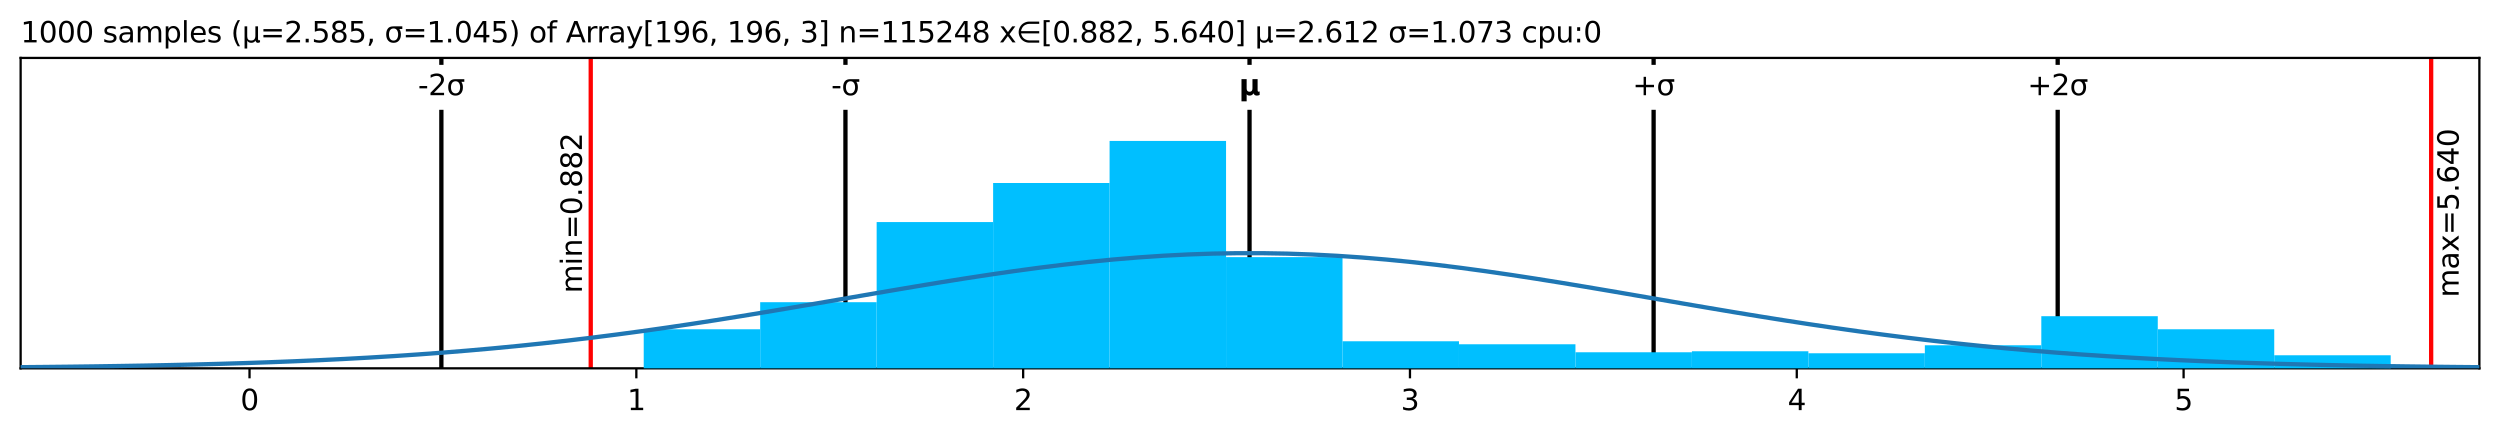 <?xml version="1.0" encoding="utf-8" standalone="no"?>
<!DOCTYPE svg PUBLIC "-//W3C//DTD SVG 1.1//EN"
  "http://www.w3.org/Graphics/SVG/1.1/DTD/svg11.dtd">
<svg xmlns:xlink="http://www.w3.org/1999/xlink" width="872.4pt" height="152.406pt" viewBox="0 0 872.4 152.406" xmlns="http://www.w3.org/2000/svg" version="1.1">
 <defs>
  <style type="text/css">*{stroke-linejoin: round; stroke-linecap: butt}</style>
 </defs>
 <g id="figure_1">
  <g id="patch_1">
   <path d="M 0 152.406 
L 872.4 152.406 
L 872.4 0 
L 0 0 
z
" style="fill: #ffffff"/>
  </g>
  <g id="axes_1">
   <g id="patch_2">
    <path d="M 7.2 128.528 
L 865.2 128.528 
L 865.2 20.214 
L 7.2 20.214 
z
" style="fill: #ffffff"/>
   </g>
   <g id="matplotlib.axis_1">
    <g id="xtick_1">
     <g id="line2d_1">
      <defs>
       <path id="m8f1de1206a" d="M 0 0 
L 0 3.5 
" style="stroke: #000000; stroke-width: 0.8"/>
      </defs>
      <g>
       <use xlink:href="#m8f1de1206a" x="87.074" y="128.528" style="stroke: #000000; stroke-width: 0.8"/>
      </g>
     </g>
     <g id="text_1">
      <!-- 0 -->
      <g transform="translate(83.893 143.127) scale(0.1 -0.1)">
       <defs>
        <path id="DejaVuSans-30" d="M 2034 4250 
Q 1547 4250 1301 3770 
Q 1056 3291 1056 2328 
Q 1056 1369 1301 889 
Q 1547 409 2034 409 
Q 2525 409 2770 889 
Q 3016 1369 3016 2328 
Q 3016 3291 2770 3770 
Q 2525 4250 2034 4250 
z
M 2034 4750 
Q 2819 4750 3233 4129 
Q 3647 3509 3647 2328 
Q 3647 1150 3233 529 
Q 2819 -91 2034 -91 
Q 1250 -91 836 529 
Q 422 1150 422 2328 
Q 422 3509 836 4129 
Q 1250 4750 2034 4750 
z
" transform="scale(0.016)"/>
       </defs>
       <use xlink:href="#DejaVuSans-30"/>
      </g>
     </g>
    </g>
    <g id="xtick_2">
     <g id="line2d_2">
      <g>
       <use xlink:href="#m8f1de1206a" x="222.057" y="128.528" style="stroke: #000000; stroke-width: 0.8"/>
      </g>
     </g>
     <g id="text_2">
      <!-- 1 -->
      <g transform="translate(218.875 143.127) scale(0.1 -0.1)">
       <defs>
        <path id="DejaVuSans-31" d="M 794 531 
L 1825 531 
L 1825 4091 
L 703 3866 
L 703 4441 
L 1819 4666 
L 2450 4666 
L 2450 531 
L 3481 531 
L 3481 0 
L 794 0 
L 794 531 
z
" transform="scale(0.016)"/>
       </defs>
       <use xlink:href="#DejaVuSans-31"/>
      </g>
     </g>
    </g>
    <g id="xtick_3">
     <g id="line2d_3">
      <g>
       <use xlink:href="#m8f1de1206a" x="357.039" y="128.528" style="stroke: #000000; stroke-width: 0.8"/>
      </g>
     </g>
     <g id="text_3">
      <!-- 2 -->
      <g transform="translate(353.858 143.127) scale(0.1 -0.1)">
       <defs>
        <path id="DejaVuSans-32" d="M 1228 531 
L 3431 531 
L 3431 0 
L 469 0 
L 469 531 
Q 828 903 1448 1529 
Q 2069 2156 2228 2338 
Q 2531 2678 2651 2914 
Q 2772 3150 2772 3378 
Q 2772 3750 2511 3984 
Q 2250 4219 1831 4219 
Q 1534 4219 1204 4116 
Q 875 4013 500 3803 
L 500 4441 
Q 881 4594 1212 4672 
Q 1544 4750 1819 4750 
Q 2544 4750 2975 4387 
Q 3406 4025 3406 3419 
Q 3406 3131 3298 2873 
Q 3191 2616 2906 2266 
Q 2828 2175 2409 1742 
Q 1991 1309 1228 531 
z
" transform="scale(0.016)"/>
       </defs>
       <use xlink:href="#DejaVuSans-32"/>
      </g>
     </g>
    </g>
    <g id="xtick_4">
     <g id="line2d_4">
      <g>
       <use xlink:href="#m8f1de1206a" x="492.022" y="128.528" style="stroke: #000000; stroke-width: 0.8"/>
      </g>
     </g>
     <g id="text_4">
      <!-- 3 -->
      <g transform="translate(488.841 143.127) scale(0.1 -0.1)">
       <defs>
        <path id="DejaVuSans-33" d="M 2597 2516 
Q 3050 2419 3304 2112 
Q 3559 1806 3559 1356 
Q 3559 666 3084 287 
Q 2609 -91 1734 -91 
Q 1441 -91 1130 -33 
Q 819 25 488 141 
L 488 750 
Q 750 597 1062 519 
Q 1375 441 1716 441 
Q 2309 441 2620 675 
Q 2931 909 2931 1356 
Q 2931 1769 2642 2001 
Q 2353 2234 1838 2234 
L 1294 2234 
L 1294 2753 
L 1863 2753 
Q 2328 2753 2575 2939 
Q 2822 3125 2822 3475 
Q 2822 3834 2567 4026 
Q 2313 4219 1838 4219 
Q 1578 4219 1281 4162 
Q 984 4106 628 3988 
L 628 4550 
Q 988 4650 1302 4700 
Q 1616 4750 1894 4750 
Q 2613 4750 3031 4423 
Q 3450 4097 3450 3541 
Q 3450 3153 3228 2886 
Q 3006 2619 2597 2516 
z
" transform="scale(0.016)"/>
       </defs>
       <use xlink:href="#DejaVuSans-33"/>
      </g>
     </g>
    </g>
    <g id="xtick_5">
     <g id="line2d_5">
      <g>
       <use xlink:href="#m8f1de1206a" x="627.004" y="128.528" style="stroke: #000000; stroke-width: 0.8"/>
      </g>
     </g>
     <g id="text_5">
      <!-- 4 -->
      <g transform="translate(623.823 143.127) scale(0.1 -0.1)">
       <defs>
        <path id="DejaVuSans-34" d="M 2419 4116 
L 825 1625 
L 2419 1625 
L 2419 4116 
z
M 2253 4666 
L 3047 4666 
L 3047 1625 
L 3713 1625 
L 3713 1100 
L 3047 1100 
L 3047 0 
L 2419 0 
L 2419 1100 
L 313 1100 
L 313 1709 
L 2253 4666 
z
" transform="scale(0.016)"/>
       </defs>
       <use xlink:href="#DejaVuSans-34"/>
      </g>
     </g>
    </g>
    <g id="xtick_6">
     <g id="line2d_6">
      <g>
       <use xlink:href="#m8f1de1206a" x="761.987" y="128.528" style="stroke: #000000; stroke-width: 0.8"/>
      </g>
     </g>
     <g id="text_6">
      <!-- 5 -->
      <g transform="translate(758.806 143.127) scale(0.1 -0.1)">
       <defs>
        <path id="DejaVuSans-35" d="M 691 4666 
L 3169 4666 
L 3169 4134 
L 1269 4134 
L 1269 2991 
Q 1406 3038 1543 3061 
Q 1681 3084 1819 3084 
Q 2600 3084 3056 2656 
Q 3513 2228 3513 1497 
Q 3513 744 3044 326 
Q 2575 -91 1722 -91 
Q 1428 -91 1123 -41 
Q 819 9 494 109 
L 494 744 
Q 775 591 1075 516 
Q 1375 441 1709 441 
Q 2250 441 2565 725 
Q 2881 1009 2881 1497 
Q 2881 1984 2565 2268 
Q 2250 2553 1709 2553 
Q 1456 2553 1204 2497 
Q 953 2441 691 2322 
L 691 4666 
z
" transform="scale(0.016)"/>
       </defs>
       <use xlink:href="#DejaVuSans-35"/>
      </g>
     </g>
    </g>
   </g>
   <g id="matplotlib.axis_2"/>
   <g id="line2d_7">
    <path d="M 154.019 128.528 
L 154.019 20.214 
" clip-path="url(#p32d57c6da8)" style="fill: none; stroke: #000000; stroke-width: 1.5; stroke-linecap: square"/>
   </g>
   <g id="line2d_8">
    <path d="M 295.027 128.528 
L 295.027 20.214 
" clip-path="url(#p32d57c6da8)" style="fill: none; stroke: #000000; stroke-width: 1.5; stroke-linecap: square"/>
   </g>
   <g id="line2d_9">
    <path d="M 436.035 128.528 
L 436.035 20.214 
" clip-path="url(#p32d57c6da8)" style="fill: none; stroke: #000000; stroke-width: 1.5; stroke-linecap: square"/>
   </g>
   <g id="line2d_10">
    <path d="M 577.043 128.528 
L 577.043 20.214 
" clip-path="url(#p32d57c6da8)" style="fill: none; stroke: #000000; stroke-width: 1.5; stroke-linecap: square"/>
   </g>
   <g id="line2d_11">
    <path d="M 718.05 128.528 
L 718.05 20.214 
" clip-path="url(#p32d57c6da8)" style="fill: none; stroke: #000000; stroke-width: 1.5; stroke-linecap: square"/>
   </g>
   <g id="line2d_12">
    <path d="M 206.142 128.528 
L 206.142 20.214 
" clip-path="url(#p32d57c6da8)" style="fill: none; stroke: #ff0000; stroke-width: 1.5; stroke-linecap: square"/>
   </g>
   <g id="line2d_13">
    <path d="M 848.376 128.528 
L 848.376 20.214 
" clip-path="url(#p32d57c6da8)" style="fill: none; stroke: #ff0000; stroke-width: 1.5; stroke-linecap: square"/>
   </g>
   <g id="patch_3">
    <path d="M 7.2 128.528 
L 7.2 20.214 
" style="fill: none; stroke: #000000; stroke-width: 0.8; stroke-linejoin: miter; stroke-linecap: square"/>
   </g>
   <g id="patch_4">
    <path d="M 865.2 128.528 
L 865.2 20.214 
" style="fill: none; stroke: #000000; stroke-width: 0.8; stroke-linejoin: miter; stroke-linecap: square"/>
   </g>
   <g id="patch_5">
    <path d="M 7.2 128.528 
L 865.2 128.528 
" style="fill: none; stroke: #000000; stroke-width: 0.8; stroke-linejoin: miter; stroke-linecap: square"/>
   </g>
   <g id="patch_6">
    <path d="M 7.2 20.214 
L 865.2 20.214 
" style="fill: none; stroke: #000000; stroke-width: 0.8; stroke-linejoin: miter; stroke-linecap: square"/>
   </g>
   <g id="text_7">
    <g id="patch_7">
     <path d="M 205.142 102.303 
L 205.142 46.439 
Q 205.142 46.439 205.142 46.439 
L 195.463 46.439 
Q 195.463 46.439 195.463 46.439 
L 195.463 102.303 
Q 195.463 102.303 195.463 102.303 
L 205.142 102.303 
Q 205.142 102.303 205.142 102.303 
z
" style="fill: #ffffff"/>
    </g>
    <!-- min=0.882 -->
    <g transform="translate(203.062 102.303) rotate(-90) scale(0.1 -0.1)">
     <defs>
      <path id="DejaVuSans-6d" d="M 3328 2828 
Q 3544 3216 3844 3400 
Q 4144 3584 4550 3584 
Q 5097 3584 5394 3201 
Q 5691 2819 5691 2113 
L 5691 0 
L 5113 0 
L 5113 2094 
Q 5113 2597 4934 2840 
Q 4756 3084 4391 3084 
Q 3944 3084 3684 2787 
Q 3425 2491 3425 1978 
L 3425 0 
L 2847 0 
L 2847 2094 
Q 2847 2600 2669 2842 
Q 2491 3084 2119 3084 
Q 1678 3084 1418 2786 
Q 1159 2488 1159 1978 
L 1159 0 
L 581 0 
L 581 3500 
L 1159 3500 
L 1159 2956 
Q 1356 3278 1631 3431 
Q 1906 3584 2284 3584 
Q 2666 3584 2933 3390 
Q 3200 3197 3328 2828 
z
" transform="scale(0.016)"/>
      <path id="DejaVuSans-69" d="M 603 3500 
L 1178 3500 
L 1178 0 
L 603 0 
L 603 3500 
z
M 603 4863 
L 1178 4863 
L 1178 4134 
L 603 4134 
L 603 4863 
z
" transform="scale(0.016)"/>
      <path id="DejaVuSans-6e" d="M 3513 2113 
L 3513 0 
L 2938 0 
L 2938 2094 
Q 2938 2591 2744 2837 
Q 2550 3084 2163 3084 
Q 1697 3084 1428 2787 
Q 1159 2491 1159 1978 
L 1159 0 
L 581 0 
L 581 3500 
L 1159 3500 
L 1159 2956 
Q 1366 3272 1645 3428 
Q 1925 3584 2291 3584 
Q 2894 3584 3203 3211 
Q 3513 2838 3513 2113 
z
" transform="scale(0.016)"/>
      <path id="DejaVuSans-3d" d="M 678 2906 
L 4684 2906 
L 4684 2381 
L 678 2381 
L 678 2906 
z
M 678 1631 
L 4684 1631 
L 4684 1100 
L 678 1100 
L 678 1631 
z
" transform="scale(0.016)"/>
      <path id="DejaVuSans-2e" d="M 684 794 
L 1344 794 
L 1344 0 
L 684 0 
L 684 794 
z
" transform="scale(0.016)"/>
      <path id="DejaVuSans-38" d="M 2034 2216 
Q 1584 2216 1326 1975 
Q 1069 1734 1069 1313 
Q 1069 891 1326 650 
Q 1584 409 2034 409 
Q 2484 409 2743 651 
Q 3003 894 3003 1313 
Q 3003 1734 2745 1975 
Q 2488 2216 2034 2216 
z
M 1403 2484 
Q 997 2584 770 2862 
Q 544 3141 544 3541 
Q 544 4100 942 4425 
Q 1341 4750 2034 4750 
Q 2731 4750 3128 4425 
Q 3525 4100 3525 3541 
Q 3525 3141 3298 2862 
Q 3072 2584 2669 2484 
Q 3125 2378 3379 2068 
Q 3634 1759 3634 1313 
Q 3634 634 3220 271 
Q 2806 -91 2034 -91 
Q 1263 -91 848 271 
Q 434 634 434 1313 
Q 434 1759 690 2068 
Q 947 2378 1403 2484 
z
M 1172 3481 
Q 1172 3119 1398 2916 
Q 1625 2713 2034 2713 
Q 2441 2713 2670 2916 
Q 2900 3119 2900 3481 
Q 2900 3844 2670 4047 
Q 2441 4250 2034 4250 
Q 1625 4250 1398 4047 
Q 1172 3844 1172 3481 
z
" transform="scale(0.016)"/>
     </defs>
     <use xlink:href="#DejaVuSans-6d"/>
     <use xlink:href="#DejaVuSans-69" x="97.412"/>
     <use xlink:href="#DejaVuSans-6e" x="125.195"/>
     <use xlink:href="#DejaVuSans-3d" x="188.574"/>
     <use xlink:href="#DejaVuSans-30" x="272.363"/>
     <use xlink:href="#DejaVuSans-2e" x="335.986"/>
     <use xlink:href="#DejaVuSans-38" x="367.773"/>
     <use xlink:href="#DejaVuSans-38" x="431.396"/>
     <use xlink:href="#DejaVuSans-32" x="495.02"/>
    </g>
   </g>
   <g id="text_8">
    <g id="patch_8">
     <path d="M 860.054 103.769 
L 860.054 44.973 
Q 860.054 44.973 860.054 44.973 
L 850.376 44.973 
Q 850.376 44.973 850.376 44.973 
L 850.376 103.769 
Q 850.376 103.769 850.376 103.769 
L 860.054 103.769 
Q 860.054 103.769 860.054 103.769 
z
" style="fill: #ffffff"/>
    </g>
    <!-- max=5.640 -->
    <g transform="translate(857.974 103.769) rotate(-90) scale(0.1 -0.1)">
     <defs>
      <path id="DejaVuSans-61" d="M 2194 1759 
Q 1497 1759 1228 1600 
Q 959 1441 959 1056 
Q 959 750 1161 570 
Q 1363 391 1709 391 
Q 2188 391 2477 730 
Q 2766 1069 2766 1631 
L 2766 1759 
L 2194 1759 
z
M 3341 1997 
L 3341 0 
L 2766 0 
L 2766 531 
Q 2569 213 2275 61 
Q 1981 -91 1556 -91 
Q 1019 -91 701 211 
Q 384 513 384 1019 
Q 384 1609 779 1909 
Q 1175 2209 1959 2209 
L 2766 2209 
L 2766 2266 
Q 2766 2663 2505 2880 
Q 2244 3097 1772 3097 
Q 1472 3097 1187 3025 
Q 903 2953 641 2809 
L 641 3341 
Q 956 3463 1253 3523 
Q 1550 3584 1831 3584 
Q 2591 3584 2966 3190 
Q 3341 2797 3341 1997 
z
" transform="scale(0.016)"/>
      <path id="DejaVuSans-78" d="M 3513 3500 
L 2247 1797 
L 3578 0 
L 2900 0 
L 1881 1375 
L 863 0 
L 184 0 
L 1544 1831 
L 300 3500 
L 978 3500 
L 1906 2253 
L 2834 3500 
L 3513 3500 
z
" transform="scale(0.016)"/>
      <path id="DejaVuSans-36" d="M 2113 2584 
Q 1688 2584 1439 2293 
Q 1191 2003 1191 1497 
Q 1191 994 1439 701 
Q 1688 409 2113 409 
Q 2538 409 2786 701 
Q 3034 994 3034 1497 
Q 3034 2003 2786 2293 
Q 2538 2584 2113 2584 
z
M 3366 4563 
L 3366 3988 
Q 3128 4100 2886 4159 
Q 2644 4219 2406 4219 
Q 1781 4219 1451 3797 
Q 1122 3375 1075 2522 
Q 1259 2794 1537 2939 
Q 1816 3084 2150 3084 
Q 2853 3084 3261 2657 
Q 3669 2231 3669 1497 
Q 3669 778 3244 343 
Q 2819 -91 2113 -91 
Q 1303 -91 875 529 
Q 447 1150 447 2328 
Q 447 3434 972 4092 
Q 1497 4750 2381 4750 
Q 2619 4750 2861 4703 
Q 3103 4656 3366 4563 
z
" transform="scale(0.016)"/>
     </defs>
     <use xlink:href="#DejaVuSans-6d"/>
     <use xlink:href="#DejaVuSans-61" x="97.412"/>
     <use xlink:href="#DejaVuSans-78" x="158.691"/>
     <use xlink:href="#DejaVuSans-3d" x="217.871"/>
     <use xlink:href="#DejaVuSans-35" x="301.66"/>
     <use xlink:href="#DejaVuSans-2e" x="365.283"/>
     <use xlink:href="#DejaVuSans-36" x="397.07"/>
     <use xlink:href="#DejaVuSans-34" x="460.693"/>
     <use xlink:href="#DejaVuSans-30" x="524.316"/>
    </g>
   </g>
   <g id="text_9">
    <!-- 1000 samples (μ=2.585, σ=1.045) of Array[196, 196, 3] n=115248 x∈[0.882, 5.640] μ=2.612 σ=1.073 cpu:0 -->
    <g transform="translate(7.2 14.798) scale(0.1 -0.1)">
     <defs>
      <path id="DejaVuSans-20" transform="scale(0.016)"/>
      <path id="DejaVuSans-73" d="M 2834 3397 
L 2834 2853 
Q 2591 2978 2328 3040 
Q 2066 3103 1784 3103 
Q 1356 3103 1142 2972 
Q 928 2841 928 2578 
Q 928 2378 1081 2264 
Q 1234 2150 1697 2047 
L 1894 2003 
Q 2506 1872 2764 1633 
Q 3022 1394 3022 966 
Q 3022 478 2636 193 
Q 2250 -91 1575 -91 
Q 1294 -91 989 -36 
Q 684 19 347 128 
L 347 722 
Q 666 556 975 473 
Q 1284 391 1588 391 
Q 1994 391 2212 530 
Q 2431 669 2431 922 
Q 2431 1156 2273 1281 
Q 2116 1406 1581 1522 
L 1381 1569 
Q 847 1681 609 1914 
Q 372 2147 372 2553 
Q 372 3047 722 3315 
Q 1072 3584 1716 3584 
Q 2034 3584 2315 3537 
Q 2597 3491 2834 3397 
z
" transform="scale(0.016)"/>
      <path id="DejaVuSans-70" d="M 1159 525 
L 1159 -1331 
L 581 -1331 
L 581 3500 
L 1159 3500 
L 1159 2969 
Q 1341 3281 1617 3432 
Q 1894 3584 2278 3584 
Q 2916 3584 3314 3078 
Q 3713 2572 3713 1747 
Q 3713 922 3314 415 
Q 2916 -91 2278 -91 
Q 1894 -91 1617 61 
Q 1341 213 1159 525 
z
M 3116 1747 
Q 3116 2381 2855 2742 
Q 2594 3103 2138 3103 
Q 1681 3103 1420 2742 
Q 1159 2381 1159 1747 
Q 1159 1113 1420 752 
Q 1681 391 2138 391 
Q 2594 391 2855 752 
Q 3116 1113 3116 1747 
z
" transform="scale(0.016)"/>
      <path id="DejaVuSans-6c" d="M 603 4863 
L 1178 4863 
L 1178 0 
L 603 0 
L 603 4863 
z
" transform="scale(0.016)"/>
      <path id="DejaVuSans-65" d="M 3597 1894 
L 3597 1613 
L 953 1613 
Q 991 1019 1311 708 
Q 1631 397 2203 397 
Q 2534 397 2845 478 
Q 3156 559 3463 722 
L 3463 178 
Q 3153 47 2828 -22 
Q 2503 -91 2169 -91 
Q 1331 -91 842 396 
Q 353 884 353 1716 
Q 353 2575 817 3079 
Q 1281 3584 2069 3584 
Q 2775 3584 3186 3129 
Q 3597 2675 3597 1894 
z
M 3022 2063 
Q 3016 2534 2758 2815 
Q 2500 3097 2075 3097 
Q 1594 3097 1305 2825 
Q 1016 2553 972 2059 
L 3022 2063 
z
" transform="scale(0.016)"/>
      <path id="DejaVuSans-28" d="M 1984 4856 
Q 1566 4138 1362 3434 
Q 1159 2731 1159 2009 
Q 1159 1288 1364 580 
Q 1569 -128 1984 -844 
L 1484 -844 
Q 1016 -109 783 600 
Q 550 1309 550 2009 
Q 550 2706 781 3412 
Q 1013 4119 1484 4856 
L 1984 4856 
z
" transform="scale(0.016)"/>
      <path id="DejaVuSans-3bc" d="M 544 -1331 
L 544 3500 
L 1119 3500 
L 1119 1325 
Q 1119 872 1334 640 
Q 1550 409 1972 409 
Q 2434 409 2667 671 
Q 2900 934 2900 1459 
L 2900 3500 
L 3475 3500 
L 3475 806 
Q 3475 619 3529 530 
Q 3584 441 3700 441 
Q 3728 441 3778 458 
Q 3828 475 3916 513 
L 3916 50 
Q 3788 -22 3673 -56 
Q 3559 -91 3450 -91 
Q 3234 -91 3106 31 
Q 2978 153 2931 403 
Q 2775 156 2548 32 
Q 2322 -91 2016 -91 
Q 1697 -91 1473 31 
Q 1250 153 1119 397 
L 1119 -1331 
L 544 -1331 
z
" transform="scale(0.016)"/>
      <path id="DejaVuSans-2c" d="M 750 794 
L 1409 794 
L 1409 256 
L 897 -744 
L 494 -744 
L 750 256 
L 750 794 
z
" transform="scale(0.016)"/>
      <path id="DejaVuSans-3c3" d="M 1959 3044 
Q 1484 3044 1228 2700 
Q 959 2341 959 1747 
Q 959 1119 1226 758 
Q 1494 397 1959 397 
Q 2419 397 2687 759 
Q 2956 1122 2956 1747 
Q 2956 2319 2688 2700 
Q 2441 3044 1959 3044 
z
M 1959 3500 
L 3869 3500 
L 3869 2925 
L 3225 2925 
Q 3566 2438 3566 1747 
Q 3566 888 3138 400 
Q 2709 -91 1959 -91 
Q 1206 -91 781 400 
Q 353 888 353 1747 
Q 353 2613 781 3097 
Q 1134 3500 1959 3500 
z
" transform="scale(0.016)"/>
      <path id="DejaVuSans-29" d="M 513 4856 
L 1013 4856 
Q 1481 4119 1714 3412 
Q 1947 2706 1947 2009 
Q 1947 1309 1714 600 
Q 1481 -109 1013 -844 
L 513 -844 
Q 928 -128 1133 580 
Q 1338 1288 1338 2009 
Q 1338 2731 1133 3434 
Q 928 4138 513 4856 
z
" transform="scale(0.016)"/>
      <path id="DejaVuSans-6f" d="M 1959 3097 
Q 1497 3097 1228 2736 
Q 959 2375 959 1747 
Q 959 1119 1226 758 
Q 1494 397 1959 397 
Q 2419 397 2687 759 
Q 2956 1122 2956 1747 
Q 2956 2369 2687 2733 
Q 2419 3097 1959 3097 
z
M 1959 3584 
Q 2709 3584 3137 3096 
Q 3566 2609 3566 1747 
Q 3566 888 3137 398 
Q 2709 -91 1959 -91 
Q 1206 -91 779 398 
Q 353 888 353 1747 
Q 353 2609 779 3096 
Q 1206 3584 1959 3584 
z
" transform="scale(0.016)"/>
      <path id="DejaVuSans-66" d="M 2375 4863 
L 2375 4384 
L 1825 4384 
Q 1516 4384 1395 4259 
Q 1275 4134 1275 3809 
L 1275 3500 
L 2222 3500 
L 2222 3053 
L 1275 3053 
L 1275 0 
L 697 0 
L 697 3053 
L 147 3053 
L 147 3500 
L 697 3500 
L 697 3744 
Q 697 4328 969 4595 
Q 1241 4863 1831 4863 
L 2375 4863 
z
" transform="scale(0.016)"/>
      <path id="DejaVuSans-41" d="M 2188 4044 
L 1331 1722 
L 3047 1722 
L 2188 4044 
z
M 1831 4666 
L 2547 4666 
L 4325 0 
L 3669 0 
L 3244 1197 
L 1141 1197 
L 716 0 
L 50 0 
L 1831 4666 
z
" transform="scale(0.016)"/>
      <path id="DejaVuSans-72" d="M 2631 2963 
Q 2534 3019 2420 3045 
Q 2306 3072 2169 3072 
Q 1681 3072 1420 2755 
Q 1159 2438 1159 1844 
L 1159 0 
L 581 0 
L 581 3500 
L 1159 3500 
L 1159 2956 
Q 1341 3275 1631 3429 
Q 1922 3584 2338 3584 
Q 2397 3584 2469 3576 
Q 2541 3569 2628 3553 
L 2631 2963 
z
" transform="scale(0.016)"/>
      <path id="DejaVuSans-79" d="M 2059 -325 
Q 1816 -950 1584 -1140 
Q 1353 -1331 966 -1331 
L 506 -1331 
L 506 -850 
L 844 -850 
Q 1081 -850 1212 -737 
Q 1344 -625 1503 -206 
L 1606 56 
L 191 3500 
L 800 3500 
L 1894 763 
L 2988 3500 
L 3597 3500 
L 2059 -325 
z
" transform="scale(0.016)"/>
      <path id="DejaVuSans-5b" d="M 550 4863 
L 1875 4863 
L 1875 4416 
L 1125 4416 
L 1125 -397 
L 1875 -397 
L 1875 -844 
L 550 -844 
L 550 4863 
z
" transform="scale(0.016)"/>
      <path id="DejaVuSans-39" d="M 703 97 
L 703 672 
Q 941 559 1184 500 
Q 1428 441 1663 441 
Q 2288 441 2617 861 
Q 2947 1281 2994 2138 
Q 2813 1869 2534 1725 
Q 2256 1581 1919 1581 
Q 1219 1581 811 2004 
Q 403 2428 403 3163 
Q 403 3881 828 4315 
Q 1253 4750 1959 4750 
Q 2769 4750 3195 4129 
Q 3622 3509 3622 2328 
Q 3622 1225 3098 567 
Q 2575 -91 1691 -91 
Q 1453 -91 1209 -44 
Q 966 3 703 97 
z
M 1959 2075 
Q 2384 2075 2632 2365 
Q 2881 2656 2881 3163 
Q 2881 3666 2632 3958 
Q 2384 4250 1959 4250 
Q 1534 4250 1286 3958 
Q 1038 3666 1038 3163 
Q 1038 2656 1286 2365 
Q 1534 2075 1959 2075 
z
" transform="scale(0.016)"/>
      <path id="DejaVuSans-5d" d="M 1947 4863 
L 1947 -844 
L 622 -844 
L 622 -397 
L 1369 -397 
L 1369 4416 
L 622 4416 
L 622 4863 
L 1947 4863 
z
" transform="scale(0.016)"/>
      <path id="DejaVuSans-2208" d="M 1072 1959 
Q 1094 1728 1291 1353 
Q 1522 919 1959 675 
Q 2388 438 2850 434 
L 5028 434 
L 5028 -63 
L 2850 -63 
Q 2250 -63 1695 246 
Q 1141 556 844 1106 
Q 547 1656 547 2241 
Q 547 2819 844 3369 
Q 1141 3919 1695 4231 
Q 2250 4544 2850 4544 
L 5028 4544 
L 5028 4047 
L 2850 4047 
Q 2388 4044 1959 3803 
Q 1525 3556 1291 3125 
Q 1091 2750 1063 2459 
L 5028 2459 
L 5028 1959 
L 1072 1959 
z
" transform="scale(0.016)"/>
      <path id="DejaVuSans-37" d="M 525 4666 
L 3525 4666 
L 3525 4397 
L 1831 0 
L 1172 0 
L 2766 4134 
L 525 4134 
L 525 4666 
z
" transform="scale(0.016)"/>
      <path id="DejaVuSans-63" d="M 3122 3366 
L 3122 2828 
Q 2878 2963 2633 3030 
Q 2388 3097 2138 3097 
Q 1578 3097 1268 2742 
Q 959 2388 959 1747 
Q 959 1106 1268 751 
Q 1578 397 2138 397 
Q 2388 397 2633 464 
Q 2878 531 3122 666 
L 3122 134 
Q 2881 22 2623 -34 
Q 2366 -91 2075 -91 
Q 1284 -91 818 406 
Q 353 903 353 1747 
Q 353 2603 823 3093 
Q 1294 3584 2113 3584 
Q 2378 3584 2631 3529 
Q 2884 3475 3122 3366 
z
" transform="scale(0.016)"/>
      <path id="DejaVuSans-75" d="M 544 1381 
L 544 3500 
L 1119 3500 
L 1119 1403 
Q 1119 906 1312 657 
Q 1506 409 1894 409 
Q 2359 409 2629 706 
Q 2900 1003 2900 1516 
L 2900 3500 
L 3475 3500 
L 3475 0 
L 2900 0 
L 2900 538 
Q 2691 219 2414 64 
Q 2138 -91 1772 -91 
Q 1169 -91 856 284 
Q 544 659 544 1381 
z
M 1991 3584 
L 1991 3584 
z
" transform="scale(0.016)"/>
      <path id="DejaVuSans-3a" d="M 750 794 
L 1409 794 
L 1409 0 
L 750 0 
L 750 794 
z
M 750 3309 
L 1409 3309 
L 1409 2516 
L 750 2516 
L 750 3309 
z
" transform="scale(0.016)"/>
     </defs>
     <use xlink:href="#DejaVuSans-31"/>
     <use xlink:href="#DejaVuSans-30" x="63.623"/>
     <use xlink:href="#DejaVuSans-30" x="127.246"/>
     <use xlink:href="#DejaVuSans-30" x="190.869"/>
     <use xlink:href="#DejaVuSans-20" x="254.492"/>
     <use xlink:href="#DejaVuSans-73" x="286.279"/>
     <use xlink:href="#DejaVuSans-61" x="338.379"/>
     <use xlink:href="#DejaVuSans-6d" x="399.658"/>
     <use xlink:href="#DejaVuSans-70" x="497.07"/>
     <use xlink:href="#DejaVuSans-6c" x="560.547"/>
     <use xlink:href="#DejaVuSans-65" x="588.33"/>
     <use xlink:href="#DejaVuSans-73" x="649.854"/>
     <use xlink:href="#DejaVuSans-20" x="701.953"/>
     <use xlink:href="#DejaVuSans-28" x="733.74"/>
     <use xlink:href="#DejaVuSans-3bc" x="772.754"/>
     <use xlink:href="#DejaVuSans-3d" x="836.377"/>
     <use xlink:href="#DejaVuSans-32" x="920.166"/>
     <use xlink:href="#DejaVuSans-2e" x="983.789"/>
     <use xlink:href="#DejaVuSans-35" x="1015.576"/>
     <use xlink:href="#DejaVuSans-38" x="1079.199"/>
     <use xlink:href="#DejaVuSans-35" x="1142.822"/>
     <use xlink:href="#DejaVuSans-2c" x="1206.445"/>
     <use xlink:href="#DejaVuSans-20" x="1238.232"/>
     <use xlink:href="#DejaVuSans-3c3" x="1270.02"/>
     <use xlink:href="#DejaVuSans-3d" x="1333.398"/>
     <use xlink:href="#DejaVuSans-31" x="1417.188"/>
     <use xlink:href="#DejaVuSans-2e" x="1480.811"/>
     <use xlink:href="#DejaVuSans-30" x="1512.598"/>
     <use xlink:href="#DejaVuSans-34" x="1576.221"/>
     <use xlink:href="#DejaVuSans-35" x="1639.844"/>
     <use xlink:href="#DejaVuSans-29" x="1703.467"/>
     <use xlink:href="#DejaVuSans-20" x="1742.48"/>
     <use xlink:href="#DejaVuSans-6f" x="1774.268"/>
     <use xlink:href="#DejaVuSans-66" x="1835.449"/>
     <use xlink:href="#DejaVuSans-20" x="1870.654"/>
     <use xlink:href="#DejaVuSans-41" x="1902.441"/>
     <use xlink:href="#DejaVuSans-72" x="1970.85"/>
     <use xlink:href="#DejaVuSans-72" x="2010.213"/>
     <use xlink:href="#DejaVuSans-61" x="2051.326"/>
     <use xlink:href="#DejaVuSans-79" x="2112.605"/>
     <use xlink:href="#DejaVuSans-5b" x="2171.785"/>
     <use xlink:href="#DejaVuSans-31" x="2210.799"/>
     <use xlink:href="#DejaVuSans-39" x="2274.422"/>
     <use xlink:href="#DejaVuSans-36" x="2338.045"/>
     <use xlink:href="#DejaVuSans-2c" x="2401.668"/>
     <use xlink:href="#DejaVuSans-20" x="2433.455"/>
     <use xlink:href="#DejaVuSans-31" x="2465.242"/>
     <use xlink:href="#DejaVuSans-39" x="2528.865"/>
     <use xlink:href="#DejaVuSans-36" x="2592.488"/>
     <use xlink:href="#DejaVuSans-2c" x="2656.111"/>
     <use xlink:href="#DejaVuSans-20" x="2687.898"/>
     <use xlink:href="#DejaVuSans-33" x="2719.686"/>
     <use xlink:href="#DejaVuSans-5d" x="2783.309"/>
     <use xlink:href="#DejaVuSans-20" x="2822.322"/>
     <use xlink:href="#DejaVuSans-6e" x="2854.109"/>
     <use xlink:href="#DejaVuSans-3d" x="2917.488"/>
     <use xlink:href="#DejaVuSans-31" x="3001.277"/>
     <use xlink:href="#DejaVuSans-31" x="3064.9"/>
     <use xlink:href="#DejaVuSans-35" x="3128.523"/>
     <use xlink:href="#DejaVuSans-32" x="3192.146"/>
     <use xlink:href="#DejaVuSans-34" x="3255.77"/>
     <use xlink:href="#DejaVuSans-38" x="3319.393"/>
     <use xlink:href="#DejaVuSans-20" x="3383.016"/>
     <use xlink:href="#DejaVuSans-78" x="3414.803"/>
     <use xlink:href="#DejaVuSans-2208" x="3473.982"/>
     <use xlink:href="#DejaVuSans-5b" x="3561.092"/>
     <use xlink:href="#DejaVuSans-30" x="3600.105"/>
     <use xlink:href="#DejaVuSans-2e" x="3663.729"/>
     <use xlink:href="#DejaVuSans-38" x="3695.516"/>
     <use xlink:href="#DejaVuSans-38" x="3759.139"/>
     <use xlink:href="#DejaVuSans-32" x="3822.762"/>
     <use xlink:href="#DejaVuSans-2c" x="3886.385"/>
     <use xlink:href="#DejaVuSans-20" x="3918.172"/>
     <use xlink:href="#DejaVuSans-35" x="3949.959"/>
     <use xlink:href="#DejaVuSans-2e" x="4013.582"/>
     <use xlink:href="#DejaVuSans-36" x="4045.369"/>
     <use xlink:href="#DejaVuSans-34" x="4108.992"/>
     <use xlink:href="#DejaVuSans-30" x="4172.615"/>
     <use xlink:href="#DejaVuSans-5d" x="4236.238"/>
     <use xlink:href="#DejaVuSans-20" x="4275.252"/>
     <use xlink:href="#DejaVuSans-3bc" x="4307.039"/>
     <use xlink:href="#DejaVuSans-3d" x="4370.662"/>
     <use xlink:href="#DejaVuSans-32" x="4454.451"/>
     <use xlink:href="#DejaVuSans-2e" x="4518.074"/>
     <use xlink:href="#DejaVuSans-36" x="4549.861"/>
     <use xlink:href="#DejaVuSans-31" x="4613.484"/>
     <use xlink:href="#DejaVuSans-32" x="4677.107"/>
     <use xlink:href="#DejaVuSans-20" x="4740.73"/>
     <use xlink:href="#DejaVuSans-3c3" x="4772.518"/>
     <use xlink:href="#DejaVuSans-3d" x="4835.896"/>
     <use xlink:href="#DejaVuSans-31" x="4919.686"/>
     <use xlink:href="#DejaVuSans-2e" x="4983.309"/>
     <use xlink:href="#DejaVuSans-30" x="5015.096"/>
     <use xlink:href="#DejaVuSans-37" x="5078.719"/>
     <use xlink:href="#DejaVuSans-33" x="5142.342"/>
     <use xlink:href="#DejaVuSans-20" x="5205.965"/>
     <use xlink:href="#DejaVuSans-63" x="5237.752"/>
     <use xlink:href="#DejaVuSans-70" x="5292.732"/>
     <use xlink:href="#DejaVuSans-75" x="5356.209"/>
     <use xlink:href="#DejaVuSans-3a" x="5419.588"/>
     <use xlink:href="#DejaVuSans-30" x="5453.279"/>
    </g>
   </g>
   <g id="patch_9">
    <path d="M 224.634 128.528 
L 265.276 128.528 
L 265.276 114.895 
L 224.634 114.895 
z
" clip-path="url(#p32d57c6da8)" style="fill: #00bfff"/>
   </g>
   <g id="patch_10">
    <path d="M 265.276 128.528 
L 305.917 128.528 
L 305.917 105.457 
L 265.276 105.457 
z
" clip-path="url(#p32d57c6da8)" style="fill: #00bfff"/>
   </g>
   <g id="patch_11">
    <path d="M 305.917 128.528 
L 346.559 128.528 
L 346.559 77.492 
L 305.917 77.492 
z
" clip-path="url(#p32d57c6da8)" style="fill: #00bfff"/>
   </g>
   <g id="patch_12">
    <path d="M 346.559 128.528 
L 387.201 128.528 
L 387.201 63.859 
L 346.559 63.859 
z
" clip-path="url(#p32d57c6da8)" style="fill: #00bfff"/>
   </g>
   <g id="patch_13">
    <path d="M 387.201 128.528 
L 427.843 128.528 
L 427.843 49.177 
L 387.201 49.177 
z
" clip-path="url(#p32d57c6da8)" style="fill: #00bfff"/>
   </g>
   <g id="patch_14">
    <path d="M 427.843 128.528 
L 468.484 128.528 
L 468.484 89.727 
L 427.843 89.727 
z
" clip-path="url(#p32d57c6da8)" style="fill: #00bfff"/>
   </g>
   <g id="patch_15">
    <path d="M 468.484 128.528 
L 509.126 128.528 
L 509.126 119.09 
L 468.484 119.09 
z
" clip-path="url(#p32d57c6da8)" style="fill: #00bfff"/>
   </g>
   <g id="patch_16">
    <path d="M 509.126 128.528 
L 549.768 128.528 
L 549.768 120.139 
L 509.126 120.139 
z
" clip-path="url(#p32d57c6da8)" style="fill: #00bfff"/>
   </g>
   <g id="patch_17">
    <path d="M 549.768 128.528 
L 590.41 128.528 
L 590.41 122.935 
L 549.768 122.935 
z
" clip-path="url(#p32d57c6da8)" style="fill: #00bfff"/>
   </g>
   <g id="patch_18">
    <path d="M 590.41 128.528 
L 631.051 128.528 
L 631.051 122.586 
L 590.41 122.586 
z
" clip-path="url(#p32d57c6da8)" style="fill: #00bfff"/>
   </g>
   <g id="patch_19">
    <path d="M 631.051 128.528 
L 671.693 128.528 
L 671.693 123.285 
L 631.051 123.285 
z
" clip-path="url(#p32d57c6da8)" style="fill: #00bfff"/>
   </g>
   <g id="patch_20">
    <path d="M 671.693 128.528 
L 712.335 128.528 
L 712.335 120.488 
L 671.693 120.488 
z
" clip-path="url(#p32d57c6da8)" style="fill: #00bfff"/>
   </g>
   <g id="patch_21">
    <path d="M 712.335 128.528 
L 752.977 128.528 
L 752.977 110.351 
L 712.335 110.351 
z
" clip-path="url(#p32d57c6da8)" style="fill: #00bfff"/>
   </g>
   <g id="patch_22">
    <path d="M 752.977 128.528 
L 793.618 128.528 
L 793.618 114.895 
L 752.977 114.895 
z
" clip-path="url(#p32d57c6da8)" style="fill: #00bfff"/>
   </g>
   <g id="patch_23">
    <path d="M 793.618 128.528 
L 834.26 128.528 
L 834.26 123.984 
L 793.618 123.984 
z
" clip-path="url(#p32d57c6da8)" style="fill: #00bfff"/>
   </g>
   <g id="line2d_14">
    <path d="M 7.2 128.134 
L 15.867 128.054 
L 24.533 127.959 
L 33.2 127.849 
L 41.867 127.72 
L 50.533 127.571 
L 59.2 127.398 
L 67.867 127.198 
L 76.533 126.97 
L 85.2 126.709 
L 93.867 126.412 
L 102.533 126.076 
L 111.2 125.698 
L 119.867 125.274 
L 128.533 124.8 
L 137.2 124.273 
L 145.867 123.691 
L 154.533 123.049 
L 163.2 122.345 
L 171.867 121.577 
L 180.533 120.744 
L 189.2 119.843 
L 197.867 118.875 
L 206.533 117.839 
L 215.2 116.737 
L 223.867 115.57 
L 232.533 114.341 
L 241.2 113.055 
L 249.867 111.715 
L 258.533 110.328 
L 267.2 108.901 
L 275.867 107.442 
L 284.533 105.96 
L 293.2 104.465 
L 301.867 102.967 
L 310.533 101.479 
L 319.2 100.012 
L 327.866 98.579 
L 336.533 97.192 
L 345.2 95.865 
L 353.866 94.61 
L 362.533 93.44 
L 371.2 92.366 
L 379.866 91.399 
L 388.533 90.551 
L 397.2 89.83 
L 405.866 89.243 
L 414.533 88.798 
L 423.2 88.5 
L 431.866 88.351 
L 440.533 88.354 
L 449.2 88.509 
L 457.866 88.813 
L 466.533 89.263 
L 475.2 89.855 
L 483.866 90.581 
L 492.533 91.434 
L 501.2 92.405 
L 509.866 93.483 
L 518.533 94.656 
L 527.2 95.914 
L 535.866 97.244 
L 544.533 98.633 
L 553.2 100.068 
L 561.866 101.536 
L 570.533 103.024 
L 579.2 104.522 
L 587.866 106.017 
L 596.533 107.498 
L 605.2 108.956 
L 613.866 110.382 
L 622.533 111.767 
L 631.2 113.105 
L 639.866 114.389 
L 648.533 115.615 
L 657.2 116.78 
L 665.866 117.88 
L 674.533 118.913 
L 683.2 119.879 
L 691.866 120.777 
L 700.533 121.608 
L 709.2 122.373 
L 717.866 123.074 
L 726.533 123.714 
L 735.2 124.294 
L 743.866 124.819 
L 752.533 125.291 
L 761.2 125.713 
L 769.866 126.09 
L 778.533 126.424 
L 787.2 126.719 
L 795.866 126.979 
L 804.533 127.206 
L 813.2 127.405 
L 821.866 127.577 
L 830.533 127.726 
L 839.2 127.854 
L 847.866 127.963 
L 856.533 128.057 
L 865.2 128.137 
" clip-path="url(#p32d57c6da8)" style="fill: none; stroke: #1f77b4; stroke-width: 1.5; stroke-linecap: square"/>
   </g>
   <g id="text_10">
    <g id="patch_24">
     <path d="M 145.865 38.308 
L 162.173 38.308 
Q 165.173 38.308 165.173 35.308 
L 165.173 25.63 
Q 165.173 22.63 162.173 22.63 
L 145.865 22.63 
Q 142.865 22.63 142.865 25.63 
L 142.865 35.308 
Q 142.865 38.308 145.865 38.308 
z
" style="fill: #ffffff"/>
    </g>
    <!-- -2σ -->
    <g transform="translate(145.865 33.228) scale(0.1 -0.1)">
     <defs>
      <path id="DejaVuSans-2d" d="M 313 2009 
L 1997 2009 
L 1997 1497 
L 313 1497 
L 313 2009 
z
" transform="scale(0.016)"/>
     </defs>
     <use xlink:href="#DejaVuSans-2d"/>
     <use xlink:href="#DejaVuSans-32" x="36.084"/>
     <use xlink:href="#DejaVuSans-3c3" x="99.707"/>
    </g>
   </g>
   <g id="text_11">
    <g id="patch_25">
     <path d="M 290.054 38.308 
L 300 38.308 
Q 303 38.308 303 35.308 
L 303 25.63 
Q 303 22.63 300 22.63 
L 290.054 22.63 
Q 287.054 22.63 287.054 25.63 
L 287.054 35.308 
Q 287.054 38.308 290.054 38.308 
z
" style="fill: #ffffff"/>
    </g>
    <!-- -σ -->
    <g transform="translate(290.054 33.228) scale(0.1 -0.1)">
     <use xlink:href="#DejaVuSans-2d"/>
     <use xlink:href="#DejaVuSans-3c3" x="36.084"/>
    </g>
   </g>
   <g id="text_12">
    <g id="patch_26">
     <path d="M 432.356 38.308 
L 439.714 38.308 
Q 442.714 38.308 442.714 35.308 
L 442.714 25.63 
Q 442.714 22.63 439.714 22.63 
L 432.356 22.63 
Q 429.356 22.63 429.356 25.63 
L 429.356 35.308 
Q 429.356 38.308 432.356 38.308 
z
" style="fill: #ffffff"/>
    </g>
    <!-- μ -->
    <g transform="translate(432.356 33.217) scale(0.1 -0.1)">
     <defs>
      <path id="DejaVuSans-Bold-3bc" d="M 544 -1338 
L 544 3500 
L 1672 3500 
L 1672 1466 
Q 1672 1103 1828 926 
Q 1984 750 2303 750 
Q 2625 750 2781 926 
Q 2938 1103 2938 1466 
L 2938 3500 
L 4063 3500 
L 4063 1159 
Q 4063 938 4114 850 
Q 4166 763 4288 763 
Q 4344 763 4395 778 
Q 4447 794 4506 831 
L 4506 50 
Q 4341 -22 4195 -56 
Q 4050 -91 3909 -91 
Q 3631 -91 3454 26 
Q 3278 144 3169 403 
Q 3022 156 2811 32 
Q 2600 -91 2322 -91 
Q 2091 -91 1928 -17 
Q 1766 56 1672 206 
L 1672 -1338 
L 544 -1338 
z
" transform="scale(0.016)"/>
     </defs>
     <use xlink:href="#DejaVuSans-Bold-3bc"/>
    </g>
   </g>
   <g id="text_13">
    <g id="patch_27">
     <path d="M 569.684 38.308 
L 584.401 38.308 
Q 587.401 38.308 587.401 35.308 
L 587.401 25.63 
Q 587.401 22.63 584.401 22.63 
L 569.684 22.63 
Q 566.684 22.63 566.684 25.63 
L 566.684 35.308 
Q 566.684 38.308 569.684 38.308 
z
" style="fill: #ffffff"/>
    </g>
    <!-- +σ -->
    <g transform="translate(569.684 33.228) scale(0.1 -0.1)">
     <defs>
      <path id="DejaVuSans-2b" d="M 2944 4013 
L 2944 2272 
L 4684 2272 
L 4684 1741 
L 2944 1741 
L 2944 0 
L 2419 0 
L 2419 1741 
L 678 1741 
L 678 2272 
L 2419 2272 
L 2419 4013 
L 2944 4013 
z
" transform="scale(0.016)"/>
     </defs>
     <use xlink:href="#DejaVuSans-2b"/>
     <use xlink:href="#DejaVuSans-3c3" x="83.789"/>
    </g>
   </g>
   <g id="text_14">
    <g id="patch_28">
     <path d="M 707.51 38.308 
L 728.59 38.308 
Q 731.59 38.308 731.59 35.308 
L 731.59 25.63 
Q 731.59 22.63 728.59 22.63 
L 707.51 22.63 
Q 704.51 22.63 704.51 25.63 
L 704.51 35.308 
Q 704.51 38.308 707.51 38.308 
z
" style="fill: #ffffff"/>
    </g>
    <!-- +2σ -->
    <g transform="translate(707.51 33.228) scale(0.1 -0.1)">
     <use xlink:href="#DejaVuSans-2b"/>
     <use xlink:href="#DejaVuSans-32" x="83.789"/>
     <use xlink:href="#DejaVuSans-3c3" x="147.412"/>
    </g>
   </g>
  </g>
 </g>
 <defs>
  <clipPath id="p32d57c6da8">
   <rect x="7.2" y="20.214" width="858" height="108.314"/>
  </clipPath>
 </defs>
</svg>
